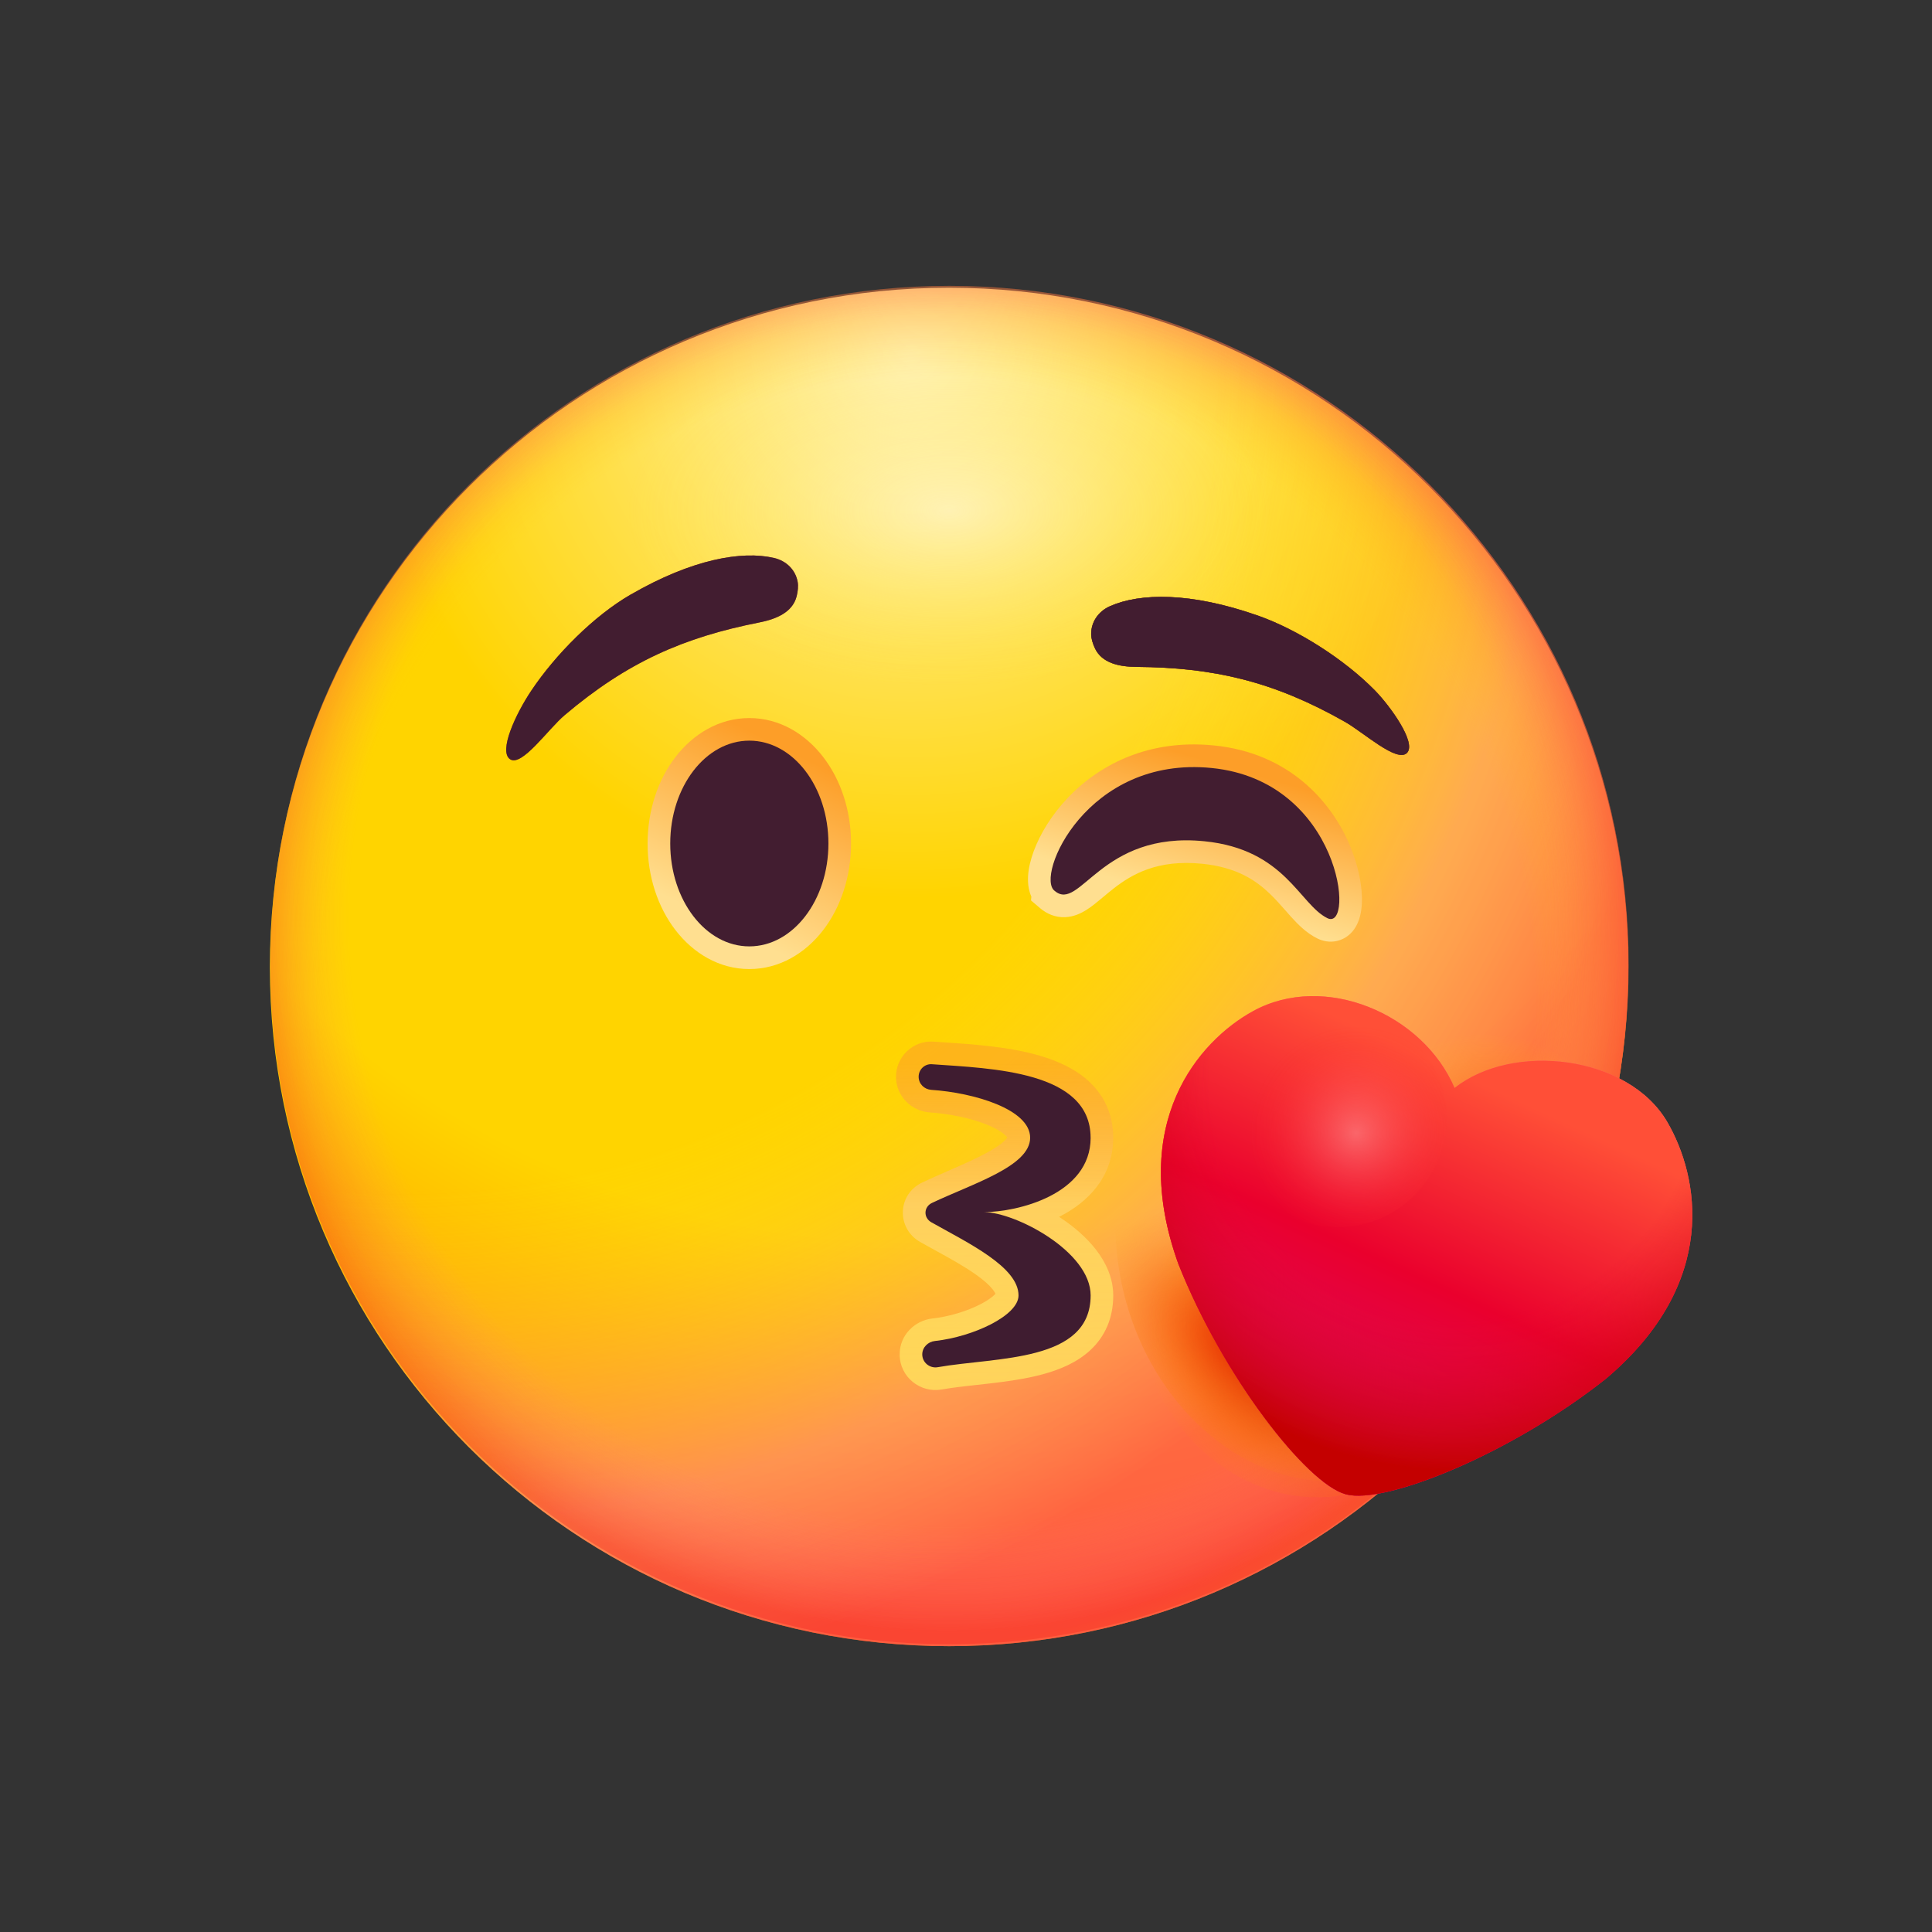 <?xml version="1.0" encoding="UTF-8"?><svg id="Layer_59" xmlns="http://www.w3.org/2000/svg" xmlns:xlink="http://www.w3.org/1999/xlink" viewBox="0 0 512 512"><rect x="0" y="0" width="512" height="512" fill="#333333" stroke="none"/><defs><radialGradient id="radial-gradient" cx="-1567.29" cy="1939.21" fx="-1567.29" fy="1939.21" r="1" gradientTransform="translate(527619.77 652617.02) scale(336.49 -336.49)" gradientUnits="userSpaceOnUse"><stop offset="0" stop-color="#fff1b6"/><stop offset=".43" stop-color="#ffd400"/><stop offset=".7" stop-color="#ffd400"/><stop offset="1" stop-color="#ff8e00"/></radialGradient><radialGradient id="radial-gradient-2" cx="-1566.36" cy="1944.64" fx="-1566.36" fy="1944.64" r="1" gradientTransform="translate(-242694.03 857155.84) rotate(54.7) scale(356.99 -356.58)" gradientUnits="userSpaceOnUse"><stop offset=".61" stop-color="#ffe437" stop-opacity="0"/><stop offset=".86" stop-color="#ff79b1" stop-opacity=".45"/><stop offset=".99" stop-color="#ff3673" stop-opacity=".56"/></radialGradient><radialGradient id="radial-gradient-3" cx="-1578.76" cy="1934.83" fx="-1578.76" fy="1934.83" r="1" gradientTransform="translate(366277.11 -312359.78) rotate(-90) scale(198.02 -189.18)" gradientUnits="userSpaceOnUse"><stop offset=".85" stop-color="#ffc60c" stop-opacity="0"/><stop offset="1" stop-color="#ff7039" stop-opacity=".68"/></radialGradient><radialGradient id="radial-gradient-4" cx="-1564.86" cy="1951.66" fx="-1564.86" fy="1951.66" r="1" gradientTransform="translate(-363967.42 294748.66) rotate(90) scale(188.2 -186.62)" gradientUnits="userSpaceOnUse"><stop offset=".85" stop-color="#fe789b" stop-opacity="0"/><stop offset="1" stop-color="#f11414" stop-opacity=".41"/></radialGradient><radialGradient id="radial-gradient-5" cx="-1543.34" cy="1961.57" fx="-1543.34" fy="1961.57" r="1" gradientTransform="translate(-168482.75 72348.48) rotate(90) scale(46.79 -86.02)" gradientUnits="userSpaceOnUse"><stop offset="0" stop-color="#fff"/><stop offset="1" stop-color="#ffed49" stop-opacity="0"/></radialGradient><linearGradient id="linear-gradient" x1="326.45" y1="-315.88" x2="315.79" y2="-352.5" gradientTransform="translate(0 -113.62) scale(1 -1)" gradientUnits="userSpaceOnUse"><stop offset=".03" stop-color="#fd9e28"/><stop offset="1" stop-color="#ffdf90"/></linearGradient><linearGradient id="linear-gradient-2" x1="211.19" y1="-311.82" x2="188.58" y2="-357.28" xlink:href="#linear-gradient"/><linearGradient id="linear-gradient-3" x1="266.23" y1="-395.64" x2="266.23" y2="-481.82" gradientTransform="translate(0 -113.62) scale(1 -1)" gradientUnits="userSpaceOnUse"><stop offset="0" stop-color="#fd9e28" stop-opacity=".57"/><stop offset=".43" stop-color="#ffcf5e"/><stop offset="1" stop-color="#ffe25e" stop-opacity=".8"/></linearGradient><radialGradient id="radial-gradient-6" cx="-1578.37" cy="1963.16" fx="-1578.37" fy="1963.16" r="1" gradientTransform="translate(-245335.6 -79659.12) rotate(149.96) scale(109.33 -97.76)" gradientUnits="userSpaceOnUse"><stop offset=".82" stop-color="#9c2800"/><stop offset="1" stop-color="#c24c1e"/></radialGradient><radialGradient id="radial-gradient-7" cx="-1554.28" cy="1935.6" fx="-1554.28" fy="1935.6" r="1" gradientTransform="translate(98032.24 234932.53) rotate(19.32) scale(109.29 -97.79)" xlink:href="#radial-gradient-6"/><radialGradient id="radial-gradient-8" cx="-1567.15" cy="1985.85" fx="-1567.15" fy="1985.85" r="1" gradientTransform="translate(-103633.39 -20967.64) rotate(126.48) scale(28.5 -48.48)" gradientUnits="userSpaceOnUse"><stop offset="0" stop-color="#e80000"/><stop offset="1" stop-color="#ffa101" stop-opacity="0"/></radialGradient><radialGradient id="radial-gradient-9" cx="-1570.09" cy="1997.81" fx="-1570.09" fy="1997.81" r="1" gradientTransform="translate(-91256.04 -6311.63) rotate(128.56) scale(33.09 -37.94)" gradientUnits="userSpaceOnUse"><stop offset="0" stop-color="#e80000"/><stop offset="1" stop-color="#ffcb02" stop-opacity="0"/></radialGradient><radialGradient id="radial-gradient-10" cx="-1580.66" cy="1985.24" fx="-1580.66" fy="1985.24" r="1" gradientTransform="translate(-116500.98 -29250.49) rotate(141.41) scale(46.1 -48.37)" gradientUnits="userSpaceOnUse"><stop offset="0" stop-color="#c40000"/><stop offset="1" stop-color="#ff9c02" stop-opacity="0"/></radialGradient><linearGradient id="linear-gradient-4" x1="386.27" y1="-398.95" x2="356.51" y2="-509.84" gradientTransform="translate(0 -113.62) scale(1 -1)" gradientUnits="userSpaceOnUse"><stop offset="0" stop-color="#ff6464"/><stop offset=".42" stop-color="#ff1a1a"/><stop offset="1" stop-color="#d1002d"/></linearGradient><linearGradient id="linear-gradient-5" x1="391.53" y1="-400.29" x2="337.88" y2="-516.51" gradientTransform="translate(0 -113.62) scale(1 -1)" gradientUnits="userSpaceOnUse"><stop offset="0" stop-color="#ff4f37"/><stop offset=".42" stop-color="#ea002d"/><stop offset="1" stop-color="#d30d81"/></linearGradient><radialGradient id="radial-gradient-11" cx="-1552.71" cy="1947.1" fx="-1552.71" fy="1947.1" r="1" gradientTransform="translate(-59451.46 255681.37) rotate(51.77) scale(105.36 -105.31)" gradientUnits="userSpaceOnUse"><stop offset=".62" stop-color="#e20a26" stop-opacity="0"/><stop offset="1" stop-color="#c40000"/></radialGradient><radialGradient id="radial-gradient-12" cx="-1637.93" cy="1974.27" fx="-1637.93" fy="1974.27" r="1" gradientTransform="translate(-30049.74 -66055.29) rotate(-164.98) scale(28.43 -28.47)" gradientUnits="userSpaceOnUse"><stop offset="0" stop-color="#f99" stop-opacity=".6"/><stop offset="1" stop-color="#ff1f1f" stop-opacity="0"/></radialGradient></defs><path d="M251.52,436.25c99.41,0,180-80.59,180-180S350.93,76.25,251.52,76.25,71.52,156.84,71.52,256.25s80.59,180,180,180Z" fill="url(#radial-gradient)"/><path d="M251.52,436.25c99.41,0,180-80.59,180-180S350.93,76.25,251.52,76.25,71.52,156.84,71.52,256.25s80.59,180,180,180Z" fill="url(#radial-gradient-2)"/><path d="M251.61,435.75c99.41,0,180-80.59,180-180S351.02,75.75,251.61,75.75,71.61,156.34,71.61,255.75s80.59,180,180,180Z" fill="url(#radial-gradient-3)" fill-opacity=".8"/><path d="M251.61,75.75c-99.41,0-180,80.59-180,180s80.59,180,180,180,180-80.59,180-180S351.02,75.75,251.61,75.75Z" fill="url(#radial-gradient-4)" fill-opacity=".8"/><g opacity=".4"><path d="M344.02,134.97c0,25.84-41.05,46.79-91.69,46.79s-91.69-20.95-91.69-46.79,41.05-46.79,91.69-46.79,91.69,20.95,91.69,46.79Z" fill="url(#radial-gradient-5)"/></g><path d="M275.58,240.63l.04,.03c1.79,1.52,4.05,2.51,6.66,2.4,2.35-.1,4.27-1.07,5.59-1.9,1.33-.83,2.64-1.9,3.74-2.82,.25-.21,.49-.41,.73-.61,.94-.78,1.85-1.55,2.88-2.35,4.81-3.72,11.55-7.66,23.35-6.48,9.14,.92,14.23,4.37,17.98,7.97,1.47,1.42,2.66,2.77,3.93,4.21,.52,.59,1.04,1.19,1.61,1.82,1.75,1.93,4.03,4.32,7,5.79,1.39,.69,3.28,1.16,5.36,.64,2.08-.52,3.51-1.81,4.39-3.03,1.57-2.18,1.97-4.89,2.07-6.9,.2-4.39-.9-10.07-3.33-15.7-4.94-11.45-16.05-24.17-35.87-26.15-18.87-1.89-32.41,6.37-40.37,15.7-3.93,4.6-6.61,9.58-7.94,13.94-.66,2.15-1.07,4.42-.96,6.57,.05,1.04,.25,2.46,.88,3.86l-.1,1,2.17,1.84c.06,.05,.13,.11,.19,.16Z" fill="url(#linear-gradient)" fill-rule="evenodd"/><path d="M279.5,236.09c6.77,5.75,12.14-15.91,39.67-13.15,21.41,2.14,25.17,16.71,32.59,20.38,7.42,3.67,3.64-36.35-30.65-39.79-33.2-3.32-46.82,28.81-41.61,32.56h0Z" fill="#421d30"/><path d="M218.16,246.48c-4.67,6.08-11.54,10.33-19.58,10.33s-14.9-4.25-19.58-10.33c-4.67-6.07-7.38-14.2-7.38-22.93s2.71-16.86,7.38-22.93c4.67-6.08,11.54-10.33,19.58-10.33s14.9,4.25,19.58,10.33c4.67,6.07,7.38,14.2,7.38,22.93s-2.72,16.86-7.38,22.93Z" fill="url(#linear-gradient-2)" fill-rule="evenodd"/><path d="M219.54,223.54c0,15.05-9.38,27.26-20.96,27.26s-20.96-12.21-20.96-27.26,9.38-27.26,20.96-27.26,20.96,12.2,20.96,27.26Z" fill="#421d30"/><path d="M288.81,286.81c3.86,3.67,6.2,8.59,6.2,14.7,0,10.71-7.11,17.29-14.13,20.86-.07,.04-.14,.07-.21,.11,.21,.14,.43,.28,.64,.42,3.38,2.27,6.69,5.09,9.21,8.37,2.5,3.26,4.5,7.36,4.5,12.03,0,6.05-2.2,10.9-6.04,14.47-3.61,3.37-8.3,5.27-12.8,6.47-4.55,1.22-9.51,1.88-14.06,2.41-1.11,.13-2.2,.25-3.25,.36-3.42,.38-6.51,.72-9.32,1.22-5.66,.99-11.13-3.29-11.13-9.3,0-5.27,4.17-9.03,8.69-9.52,4.37-.47,9.19-1.95,12.79-3.81,1.81-.94,3.04-1.84,3.73-2.54,.07-.07,.13-.13,.18-.19-.11-.27-.34-.68-.79-1.24-.9-1.12-2.36-2.42-4.43-3.88-3.2-2.26-7.01-4.35-10.95-6.51-1.25-.69-2.51-1.38-3.76-2.09-6.32-3.55-6.15-12.62,.53-15.78,2.2-1.04,4.58-2.08,6.87-3.08,.67-.29,1.33-.58,1.98-.87,2.94-1.29,5.66-2.53,8-3.79,2.39-1.28,4.03-2.41,5.02-3.38,.38-.37,.57-.63,.67-.79-.08-.13-.24-.35-.57-.65-.85-.8-2.33-1.74-4.54-2.65-4.39-1.83-10.27-3.01-15.45-3.36-4.76-.32-8.94-4.22-8.94-9.46s4.45-9.69,9.94-9.3c.89,.06,1.82,.13,2.8,.19,7.42,.49,17.24,1.14,25.47,3.57,4.71,1.39,9.49,3.52,13.16,7Zm-21.8,14.81s0-.01-.01-.04c.01,.03,.01,.04,.01,.04Zm0-.3s0-.03,.01-.03,0,.01-.01,.03Zm-2.95,41.21s0,.01-.02,.03c0-.02,.01-.03,.02-.03Z" fill="url(#linear-gradient-3)" fill-rule="evenodd"/><path d="M289.02,301.51c0-17.69-26.15-18.35-42.06-19.48-1.91-.14-3.51,1.4-3.51,3.31s1.5,3.35,3.34,3.48c11.31,.76,26.21,5.14,26.21,12.69s-15.06,12.09-26.02,17.28c-2.21,1.05-2.3,3.93-.16,5.13,9.81,5.52,23.1,11.84,23.1,19.38,0,5.34-12,10.97-22.17,12.08-1.84,.2-3.34,1.7-3.34,3.55,0,2.15,1.98,3.76,4.1,3.39,15.62-2.75,40.52-1.25,40.52-19.02,0-11.68-20.05-22.08-28.29-22.08,8.78,0,28.29-4.62,28.29-19.71Z" fill="#3f1c30"/><path d="M167.11,157.59c16.35-9.45,29.53-11.7,38.01-9.73,3.3,.77,5.7,3.18,6.27,6.33,.2,1.11,.07,2.48-.27,3.84-1.09,4.3-5.51,6.06-9.86,6.92-20.11,3.96-35.06,10.53-51.65,24.6-4.34,3.67-11.31,13.74-14.43,11.66-3.12-2.09,1.45-11.96,5.61-18.17,6.45-9.64,16.68-19.89,26.34-25.47v.02Z" fill="url(#radial-gradient-6)"/><path d="M167.11,157.59c16.35-9.45,29.53-11.7,38.01-9.73,3.3,.77,5.7,3.18,6.27,6.33,.2,1.11,.07,2.48-.27,3.84-1.09,4.3-5.51,6.06-9.86,6.92-20.11,3.96-35.06,10.53-51.65,24.6-4.34,3.67-11.31,13.74-14.43,11.66-3.12-2.09,1.45-11.96,5.61-18.17,6.45-9.64,16.68-19.89,26.34-25.47v.02Z" fill="#421d30"/><path d="M333.32,163.13c-17.82-6.25-31.18-6.01-39.16-2.48-3.1,1.38-5.01,4.19-4.99,7.39,0,1.13,.39,2.45,.98,3.72,1.86,4.03,6.54,4.93,10.98,4.97,20.49,.15,36.39,3.82,55.3,14.56,4.94,2.8,13.73,10.89,16.41,8.26,2.68-2.63-4.45-12.47-8.49-16.59-8.12-8.27-20.53-16.15-31.05-19.84l.02,.02Z" fill="url(#radial-gradient-7)"/><path d="M333.32,163.13c-17.82-6.25-31.18-6.01-39.16-2.48-3.1,1.38-5.01,4.19-4.99,7.39,0,1.13,.39,2.45,.98,3.72,1.86,4.03,6.54,4.93,10.98,4.97,20.49,.15,36.39,3.82,55.3,14.56,4.94,2.8,13.73,10.89,16.41,8.26,2.68-2.63-4.45-12.47-8.49-16.59-8.12-8.27-20.53-16.15-31.05-19.84l.02,.02Z" fill="#814d1e"/><path d="M333.32,163.13c-17.82-6.25-31.18-6.01-39.16-2.48-3.1,1.38-5.01,4.19-4.99,7.39,0,1.13,.39,2.45,.98,3.72,1.86,4.03,6.54,4.93,10.98,4.97,20.49,.15,36.39,3.82,55.3,14.56,4.94,2.8,13.73,10.89,16.41,8.26,2.68-2.63-4.45-12.47-8.49-16.59-8.12-8.27-20.53-16.15-31.05-19.84l.02,.02Z" fill="#421d30"/><path d="M298.04,343.56c8.61,33.37,37.69,54.7,64.93,47.64,27.25-7.05,42.36-39.83,33.74-73.2-8.61-33.37-37.68-54.7-64.93-47.64-27.25,7.06-42.35,39.83-33.74,73.2Z" fill="url(#radial-gradient-8)"/><path d="M359.66,299.92c1.75,19.24,18.79,33.41,38.06,31.65s33.47-18.78,31.71-38.02c-1.75-19.24-18.79-33.41-38.06-31.65-19.27,1.76-33.47,18.79-31.71,38.02Z" fill="url(#radial-gradient-9)" isolation="isolate" opacity=".6"/><path d="M304.77,363.84c9.69,25.38,35.73,38.99,58.17,30.4,22.44-8.59,32.78-36.13,23.09-61.51-9.69-25.38-35.73-38.99-58.17-30.4-22.44,8.59-32.78,36.13-23.09,61.51Z" fill="url(#radial-gradient-10)"/><path d="M332.12,267.93c18.79-10.29,44.88,.6,53.36,20.4,15.43-12.24,46.08-8.73,56.39,9.06,8.34,14.37,13.92,42.44-16.23,67.94-24.99,19.83-58.54,33.48-68.97,30.68-10.43-2.8-32.67-31.42-44.41-61.11-13.39-37.19,5.29-58.99,19.86-66.97Z" fill="url(#linear-gradient-4)"/><path d="M332.12,267.93c18.79-10.29,44.88,.6,53.36,20.4,15.43-12.24,46.08-8.73,56.39,9.06,8.34,14.37,13.92,42.44-16.23,67.94-24.99,19.83-58.54,33.48-68.97,30.68-10.43-2.8-32.67-31.42-44.41-61.11-13.39-37.19,5.29-58.99,19.86-66.97Z" fill="url(#linear-gradient-5)"/><path d="M332.12,267.93c18.79-10.29,44.88,.6,53.36,20.4,15.43-12.24,46.08-8.73,56.39,9.06,8.34,14.37,13.92,42.44-16.23,67.94-24.99,19.83-58.54,33.48-68.97,30.68-10.43-2.8-32.67-31.42-44.41-61.11-13.39-37.19,5.29-58.99,19.86-66.97Z" fill="url(#radial-gradient-11)"/><path d="M347.07,324.22c-15.37-4.13-24.49-19.95-20.37-35.34,4.12-15.4,19.92-24.53,35.29-20.41,15.37,4.12,24.49,19.95,20.37,35.34-4.12,15.4-19.92,24.53-35.29,20.41Z" fill="url(#radial-gradient-12)" isolation="isolate" opacity=".9"/></svg>